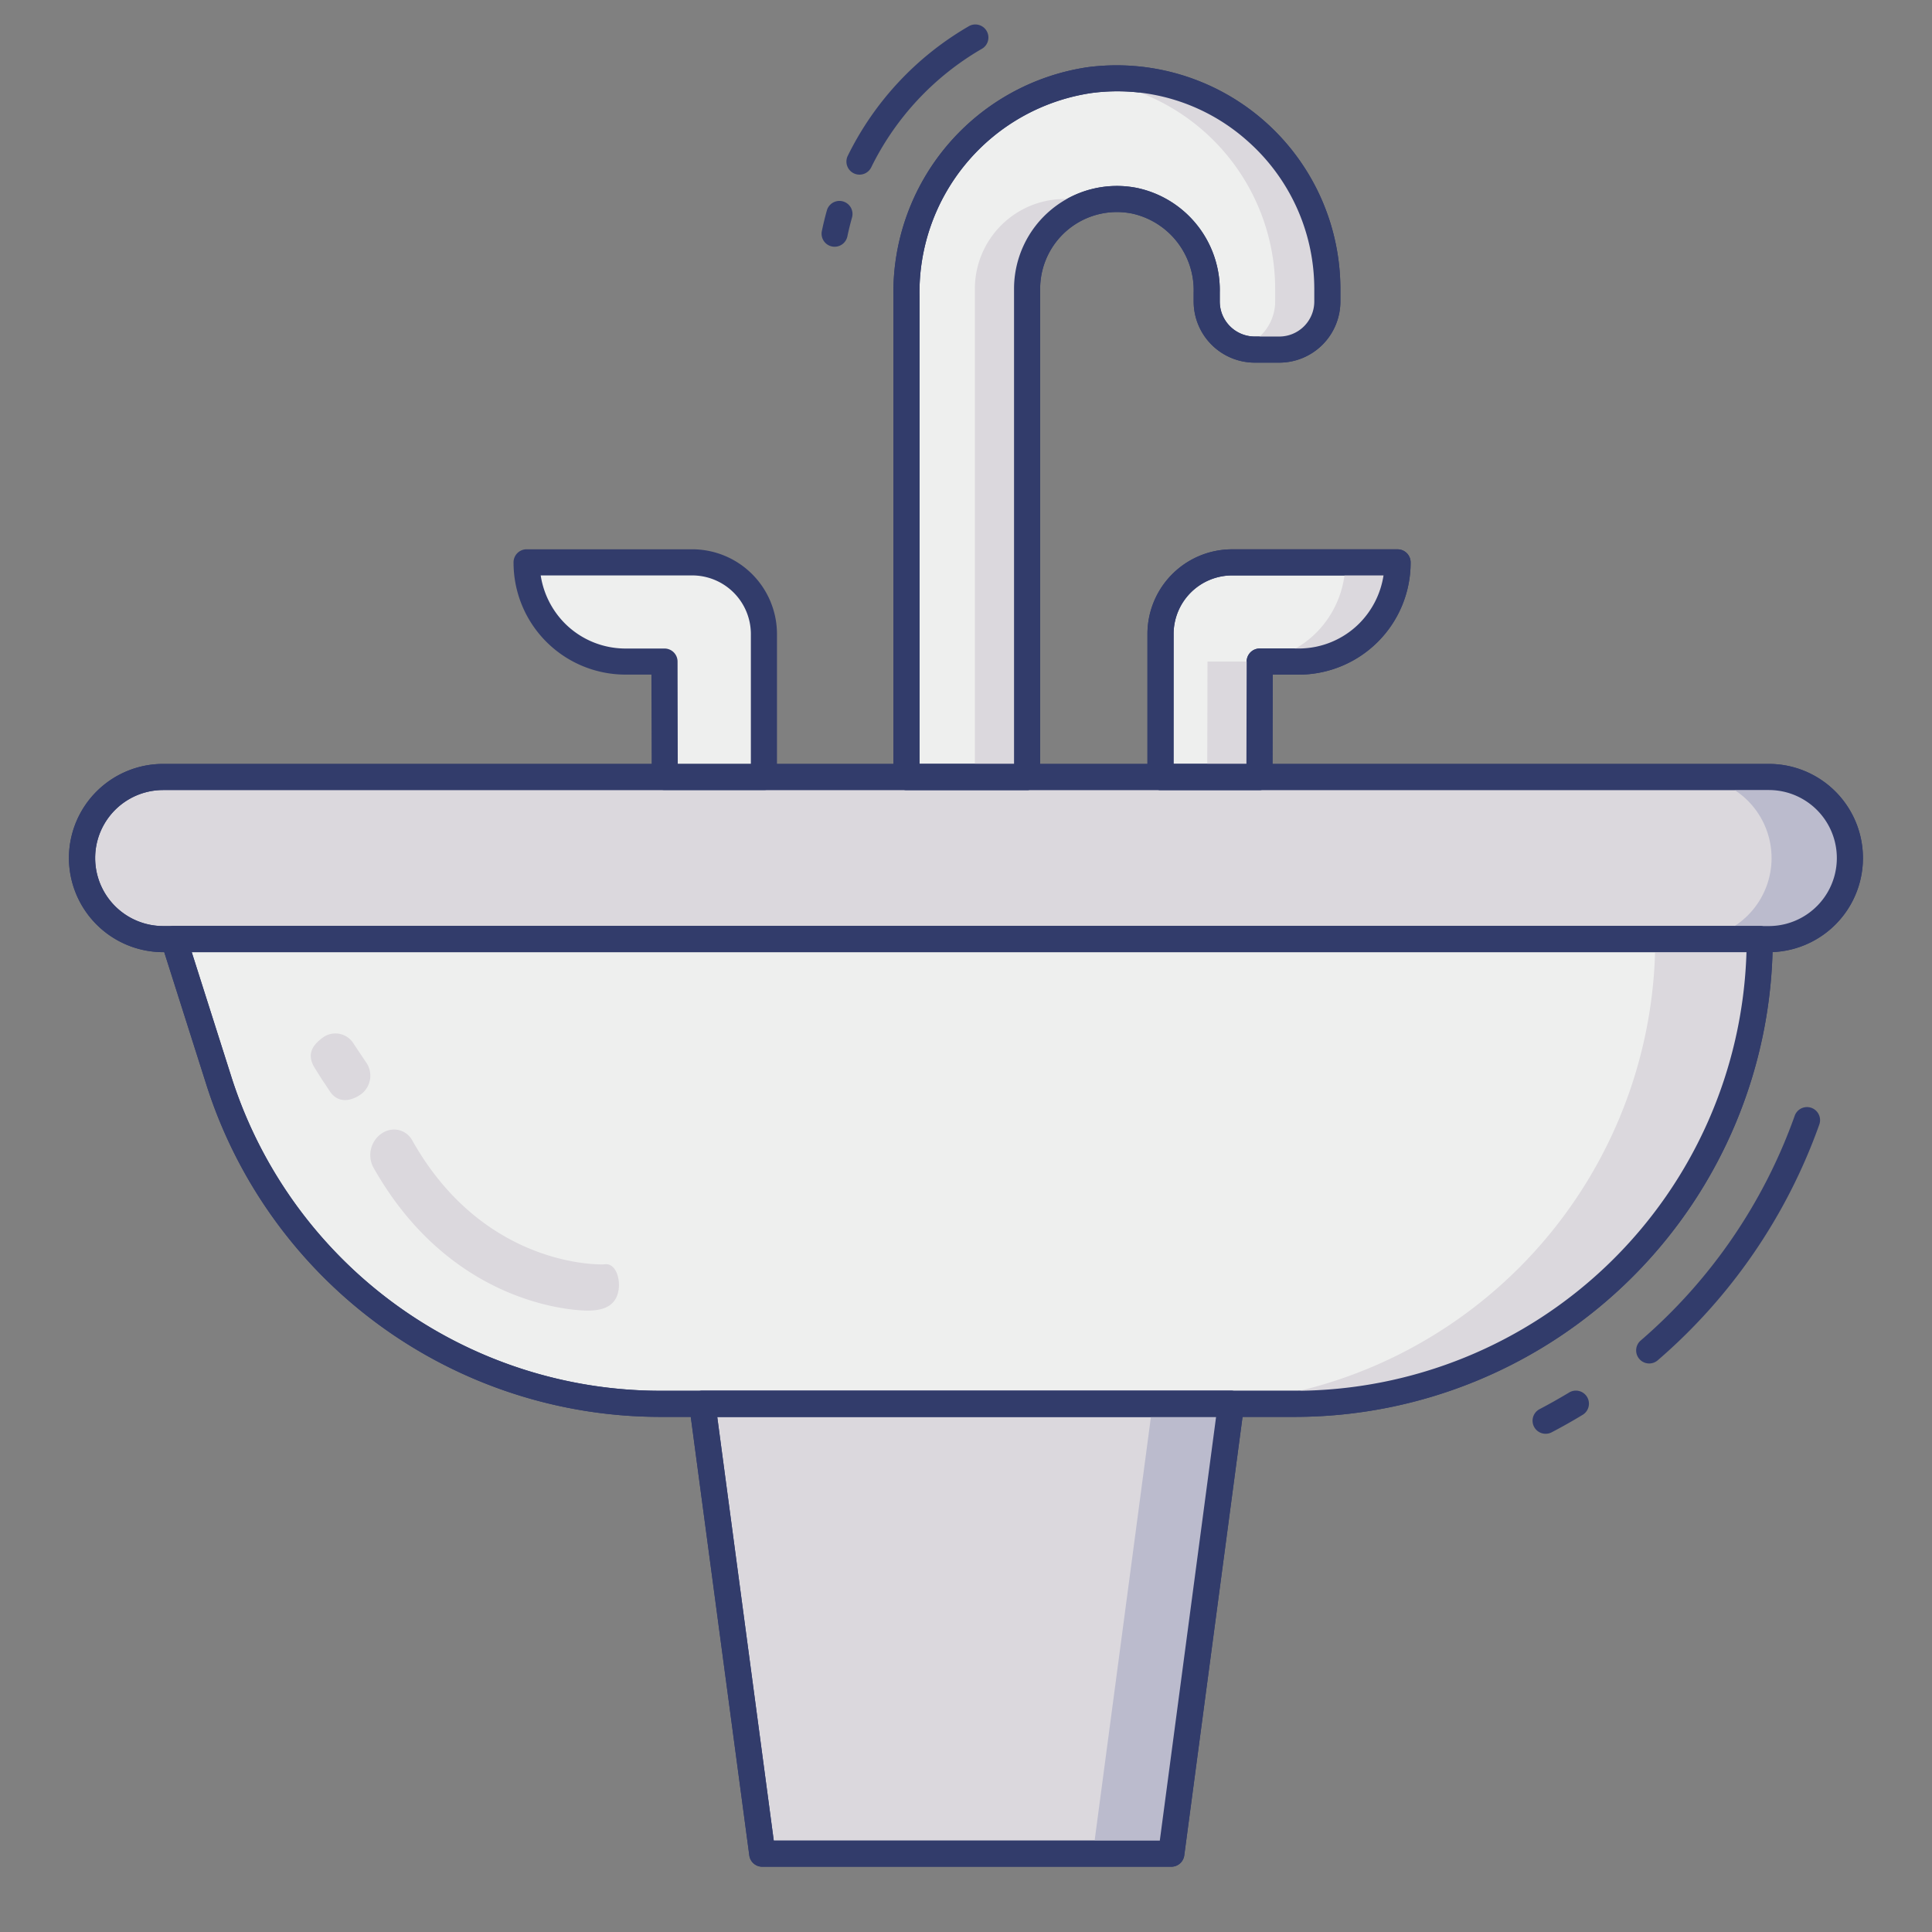 <svg id="line_color" height="512" viewBox="0 0 74 74" width="512" xmlns="http://www.w3.org/2000/svg" data-name="line color"><rect x="0" y="0" width="74" height="74" fill="#808080" stroke="none"/><path d="m70.86 32.86a3.107 3.107 0 0 1 -3.11 3.11h-61.5a3.1 3.1 0 1 1 0-6.21h61.5a3.1 3.1 0 0 1 3.11 3.1z" fill="#dbd8dd"/><path d="m67.75 36.47h-61.5a3.614 3.614 0 0 1 -3.61-3.61 3.608 3.608 0 0 1 3.61-3.6h61.5a3.6 3.6 0 1 1 0 7.21zm-61.5-6.21a2.6 2.6 0 1 0 0 5.21h61.5a2.6 2.6 0 1 0 0-5.21z" fill="#323c6b"/><path d="m67.75 29.76h-3a3.1 3.1 0 1 1 0 6.21h3a3.1 3.1 0 1 0 0-6.21z" fill="#bbbbcd"/><path d="m59.2 54.917a.5.5 0 0 1 -.231-.943q.571-.3 1.121-.631a.5.5 0 1 1 .518.855q-.576.349-1.176.663a.5.5 0 0 1 -.232.056z" fill="#323c6b"/><path d="m63.167 52.224a.5.5 0 0 1 -.326-.878 20.388 20.388 0 0 0 5.9-8.609.5.5 0 0 1 .943.334 21.39 21.39 0 0 1 -6.19 9.032.5.5 0 0 1 -.327.121z" fill="#323c6b"/><path d="m67.4 35.97a17.8 17.8 0 0 1 -17.8 17.8h-24.26a17.8 17.8 0 0 1 -16.96-12.39l-1.72-5.41z" fill="#eeefee"/><path d="m49.6 54.27h-24.26a18.253 18.253 0 0 1 -17.44-12.738l-1.72-5.411a.5.5 0 0 1 .477-.651h60.743a.5.5 0 0 1 .5.5 18.321 18.321 0 0 1 -18.3 18.3zm-42.256-17.8 1.513 4.759a17.254 17.254 0 0 0 16.483 12.041h24.26a17.321 17.321 0 0 0 17.294-16.8z" fill="#323c6b"/><path d="m63.4 35.97a17.8 17.8 0 0 1 -17.8 17.8h4a17.8 17.8 0 0 0 17.8-17.8z" fill="#dbd8dd"/><path d="m47.15 53.77-2.29 17.23h-15.66l-2.3-17.23z" fill="#dbd8dd"/><path d="m44.86 71.5h-15.66a.5.5 0 0 1 -.5-.434l-2.3-17.23a.5.5 0 0 1 .5-.566h20.25a.5.5 0 0 1 .5.566l-2.29 17.23a.5.5 0 0 1 -.5.434zm-15.223-1h14.786l2.156-16.23h-19.107z" fill="#323c6b"/><path d="m44.15 53.77-2.29 17.23h3l2.29-17.23z" fill="#bbbbcd"/><path d="m32.921 6.689a.492.492 0 0 1 -.222-.052.5.5 0 0 1 -.227-.67 11.686 11.686 0 0 1 4.618-4.952.5.5 0 1 1 .5.865 10.687 10.687 0 0 0 -4.221 4.531.5.5 0 0 1 -.448.278z" fill="#323c6b"/><path d="m31.967 9.451a.522.522 0 0 1 -.1-.01.5.5 0 0 1 -.388-.591c.055-.267.119-.53.192-.79a.5.5 0 0 1 .963.272q-.1.355-.177.72a.5.5 0 0 1 -.49.399z" fill="#323c6b"/><path d="m50.84 11.06v.49a1.842 1.842 0 0 1 -1.84 1.84h-.94a1.835 1.835 0 0 1 -1.84-1.84v-.35a3.52 3.52 0 0 0 -2.76-3.51 3.44 3.44 0 0 0 -4.12 3.37v18.7h-4.62v-18.42a8.236 8.236 0 0 1 7-8.27 8.073 8.073 0 0 1 9.12 7.99z" fill="#eeefee"/><path d="m39.34 30.26h-4.62a.5.5 0 0 1 -.5-.5v-18.42a8.721 8.721 0 0 1 7.437-8.766 8.573 8.573 0 0 1 9.683 8.486v.49a2.343 2.343 0 0 1 -2.34 2.34h-.94a2.343 2.343 0 0 1 -2.34-2.34v-.35a3.005 3.005 0 0 0 -2.353-3.019 2.94 2.94 0 0 0 -3.527 2.879v18.7a.5.5 0 0 1 -.5.5zm-4.12-1h3.62v-18.2a3.94 3.94 0 0 1 4.717-3.86 4 4 0 0 1 3.163 4v.35a1.341 1.341 0 0 0 1.34 1.34h.94a1.341 1.341 0 0 0 1.34-1.34v-.49a7.562 7.562 0 0 0 -2.572-5.673 7.483 7.483 0 0 0 -5.984-1.821 7.718 7.718 0 0 0 -6.564 7.774z" fill="#323c6b"/><path d="m41.742 3.068a8.069 8.069 0 0 1 7.1 7.992v.49a1.835 1.835 0 0 1 -1.314 1.75 1.833 1.833 0 0 0 .532.087h.94a1.842 1.842 0 0 0 1.84-1.84v-.49a8.072 8.072 0 0 0 -9.098-7.989z" fill="#dbd8dd"/><path d="m41.46 7.69a3.44 3.44 0 0 0 -4.12 3.37v18.7h2v-18.7a3.437 3.437 0 0 1 2.437-3.278 3.12 3.12 0 0 0 -.317-.092z" fill="#dbd8dd"/><path d="m53.53 21.54a3.828 3.828 0 0 1 -1.11 2.69 3.786 3.786 0 0 1 -2.69 1.11h-1.48l-.01 4.42h-3.79v-5.48a2.744 2.744 0 0 1 2.74-2.74z" fill="#eeefee"/><path d="m48.24 30.26h-3.79a.5.5 0 0 1 -.5-.5v-5.48a3.244 3.244 0 0 1 3.24-3.24h6.34a.5.5 0 0 1 .5.5 4.289 4.289 0 0 1 -4.3 4.3h-.981l-.009 3.921a.5.5 0 0 1 -.5.499zm-3.29-1h2.791l.009-3.921a.5.5 0 0 1 .5-.5h1.48a3.279 3.279 0 0 0 2.336-.963 3.323 3.323 0 0 0 .926-1.836h-5.8a2.243 2.243 0 0 0 -2.24 2.24z" fill="#323c6b"/><path d="m51.53 21.54a3.828 3.828 0 0 1 -1.11 2.69 3.786 3.786 0 0 1 -2.69 1.11h-1.48l-.01 4.42h2l.01-4.42h1.48a3.786 3.786 0 0 0 2.69-1.11 3.828 3.828 0 0 0 1.11-2.69z" fill="#dbd8dd"/><path d="m29.26 24.28v5.48h-3.8l-.01-4.42h-1.48a3.786 3.786 0 0 1 -2.69-1.11 3.828 3.828 0 0 1 -1.11-2.69h6.34a2.746 2.746 0 0 1 2.75 2.74z" fill="#eeefee"/><g fill="#323c6b"><path d="m29.26 30.26h-3.8a.5.5 0 0 1 -.5-.5l-.009-3.921h-.981a4.29 4.29 0 0 1 -4.3-4.3.5.5 0 0 1 .5-.5h6.34a3.249 3.249 0 0 1 3.25 3.24v5.481a.5.5 0 0 1 -.5.5zm-3.3-1h2.8v-4.98a2.248 2.248 0 0 0 -2.25-2.24h-5.8a3.323 3.323 0 0 0 .928 1.839 3.279 3.279 0 0 0 2.334.961h1.48a.5.5 0 0 1 .5.5z"/><path d="m48.24 30.26h-3.79a.5.5 0 0 1 -.5-.5v-5.48a3.244 3.244 0 0 1 3.24-3.24h6.34a.5.5 0 0 1 .5.5 4.289 4.289 0 0 1 -4.3 4.3h-.981l-.009 3.921a.5.5 0 0 1 -.5.499zm-3.29-1h2.791l.009-3.921a.5.5 0 0 1 .5-.5h1.48a3.279 3.279 0 0 0 2.336-.963 3.323 3.323 0 0 0 .926-1.836h-5.8a2.243 2.243 0 0 0 -2.24 2.24z"/><path d="m67.75 36.47h-61.5a3.614 3.614 0 0 1 -3.61-3.61 3.608 3.608 0 0 1 3.61-3.6h61.5a3.6 3.6 0 1 1 0 7.21zm-61.5-6.21a2.6 2.6 0 1 0 0 5.21h61.5a2.6 2.6 0 1 0 0-5.21z"/><path d="m49.6 54.27h-24.26a18.253 18.253 0 0 1 -17.44-12.738l-1.72-5.411a.5.5 0 0 1 .477-.651h60.743a.5.5 0 0 1 .5.5 18.321 18.321 0 0 1 -18.3 18.3zm-42.256-17.8 1.513 4.759a17.254 17.254 0 0 0 16.483 12.041h24.26a17.321 17.321 0 0 0 17.294-16.8z"/><path d="m44.86 71.5h-15.66a.5.5 0 0 1 -.5-.434l-2.3-17.23a.5.5 0 0 1 .5-.566h20.25a.5.5 0 0 1 .5.566l-2.29 17.23a.5.5 0 0 1 -.5.434zm-15.223-1h14.786l2.156-16.23h-19.107z"/><path d="m39.34 30.26h-4.62a.5.5 0 0 1 -.5-.5v-18.42a8.721 8.721 0 0 1 7.437-8.766 8.573 8.573 0 0 1 9.683 8.486v.49a2.343 2.343 0 0 1 -2.34 2.34h-.94a2.343 2.343 0 0 1 -2.34-2.34v-.35a3.005 3.005 0 0 0 -2.353-3.019 2.94 2.94 0 0 0 -3.527 2.879v18.7a.5.5 0 0 1 -.5.5zm-4.12-1h3.62v-18.2a3.94 3.94 0 0 1 4.717-3.86 4 4 0 0 1 3.163 4v.35a1.341 1.341 0 0 0 1.34 1.34h.94a1.341 1.341 0 0 0 1.34-1.34v-.49a7.562 7.562 0 0 0 -2.572-5.673 7.483 7.483 0 0 0 -5.984-1.821 7.718 7.718 0 0 0 -6.564 7.774z"/></g><path d="m12.433 39.695c-.019.012-.039.025-.058.039-.4.289-.654.644-.31 1.188.557.88-.008.005.566.874.309.467.793.4 1.2.114a.889.889 0 0 0 .173-1.246l-.449-.672a.82.82 0 0 0 -1.122-.297z" fill="#dbd8dd"/><path d="m14.9 43.288a.875.875 0 0 0 -.292.133 1.006 1.006 0 0 0 -.308 1.293c3.086 5.476 8.02 5.486 8.23 5.486.471-.006.944-.111 1.116-.6s-.026-1.245-.492-1.174c-.083.013-4.593.175-7.361-4.742a.794.794 0 0 0 -.893-.396z" fill="#dbd8dd"/></svg>